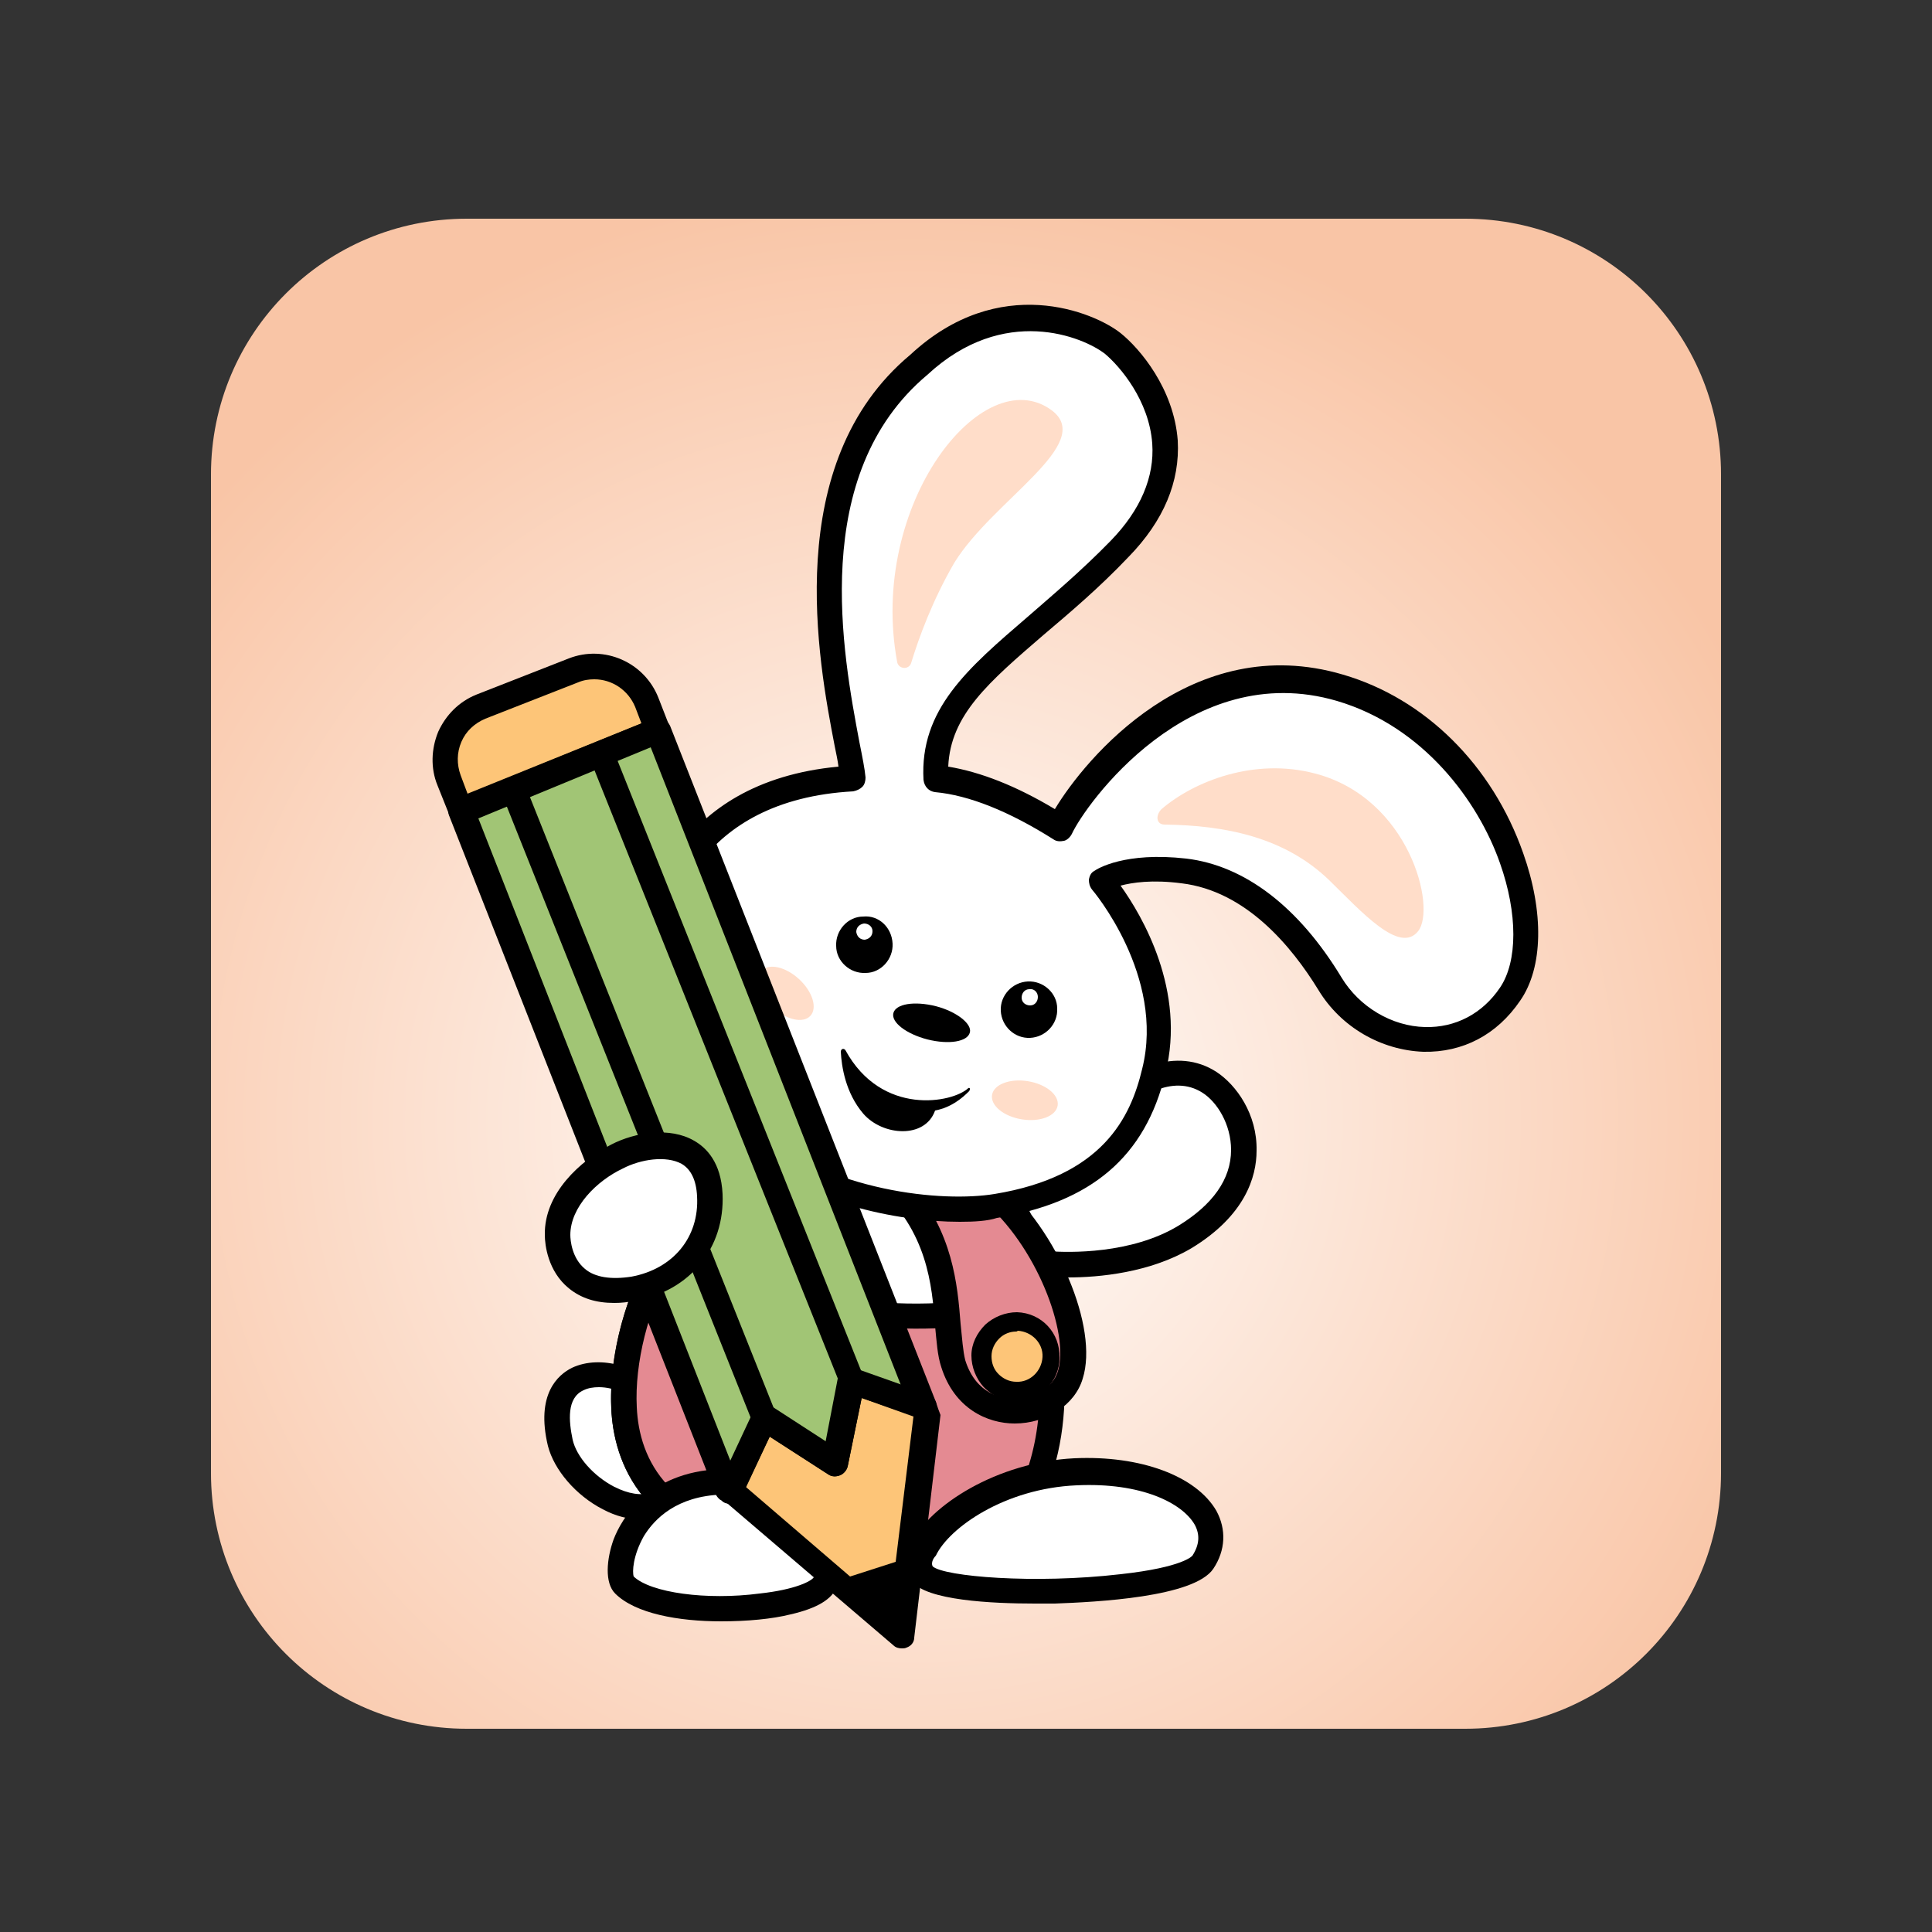 <?xml version="1.0" encoding="utf-8"?>
<!-- Generator: Adobe Illustrator 22.0.1, SVG Export Plug-In . SVG Version: 6.00 Build 0)  -->
<svg version="1.1" xmlns="http://www.w3.org/2000/svg" xmlns:xlink="http://www.w3.org/1999/xlink" x="0px" y="0px"
	 viewBox="0 0 250 250" style="enable-background:new 0 0 250 250;" xml:space="preserve">
<rect x="0" y="0" width="250" height="250" fill="#333333" stroke="none"/>
<style type="text/css">
	.st0{fill:url(#SVGID_1_);}
	.st1{fill:#FFFFFF;}
	.st2{fill:#E48A92;}
	.st3{fill:#FDC578;}
	.st4{fill:#FFDDC9;}
	.st5{fill:#A1C575;}
</style>
<g id="Layer_6">
</g>
<g id="Layer_5">
</g>
<g id="Layer_4">
</g>
<g id="Layer_3">
	<g>
		<radialGradient id="SVGID_1_" cx="118.358" cy="144.98" r="122.361" gradientUnits="userSpaceOnUse">
			<stop  offset="0" style="stop-color:#FFFFFF"/>
			<stop  offset="0.992" style="stop-color:#F9C5A6"/>
		</radialGradient>
		<path class="st0" d="M189.6,223.7H60.4c-18.3,0-33.1-14.8-33.1-33.1V61.4c0-18.3,14.8-33.1,33.1-33.1h129.2
			c18.3,0,33.1,14.8,33.1,33.1v129.2C222.7,208.9,207.9,223.7,189.6,223.7z"/>
		<g>
			<g>
				<path class="st1" d="M129.4,152.8c3.4,1.7,11.2-5.6,14.1-9.1c2.9-3.6,8.4-6.4,13-3.6c4.5,2.9,8.4,13-3.1,19.9
					c-7.9,4.8-18.7,3.4-18.7,3.4L129.4,152.8z"/>
				<path d="M138.2,165.3c-2.1,0-3.5-0.2-3.7-0.2c-0.6-0.1-1-0.4-1.3-0.9l-5.2-10.7c-0.3-0.6-0.2-1.4,0.3-1.9
					c0.5-0.5,1.3-0.6,1.9-0.3c1.8,0.9,8.3-4.1,12.1-8.7c3.6-4.4,10-7.2,15.1-3.9c2.6,1.7,5.3,5.5,5.2,10.2c0,3.4-1.5,8.4-8.4,12.6
					C148.8,164.7,142.2,165.3,138.2,165.3z M135.7,161.9c2.6,0.2,10.7,0.4,16.8-3.3c4.4-2.7,6.8-6,6.8-9.8c0-3.3-1.8-6.2-3.7-7.4
					c-3.9-2.5-8.6,0.6-10.8,3.2c-0.1,0.1-7.1,8.4-12.7,9.8L135.7,161.9z"/>
			</g>
			<g>
				<path class="st1" d="M84.1,180.9c-3.1-4-14.3-5.5-11.6,5.8c1.1,4.6,7.8,9.7,12.4,7.9C89.6,192.8,84.1,180.9,84.1,180.9z"/>
				<path d="M82.9,196.6c-1.6,0-3.2-0.4-4.9-1.3c-3.5-1.8-6.3-5.1-7.1-8.2c-1.6-6.7,1.3-9.2,3.1-10.1c3.8-1.8,9.1,0,11.3,2.9
					c0.1,0.1,0.1,0.2,0.2,0.3c0.4,0.9,4.1,9.2,2.4,13.5c-0.5,1.2-1.3,2-2.4,2.4C84.8,196.5,83.9,196.6,82.9,196.6z M77.5,179.5
					c-0.7,0-1.4,0.1-2,0.4c-2.2,1-1.9,4-1.4,6.4c0.5,2.2,2.7,4.7,5.4,6.1c1.8,0.9,3.5,1.2,4.8,0.7c0.2-0.1,0.4-0.2,0.6-0.6
					c0.9-2.2-0.9-7.7-2.2-10.7C81.7,180.5,79.5,179.5,77.5,179.5z"/>
			</g>
			<g>
				<path class="st1" d="M122,150.7c9.3,2.3,19.7,27.4,10.6,44.1c-4.3,5.5-12,7.3-30.8,5.4c-18.6-1.9-20.8-13.1-21.1-18.1
					c-0.5-9.1,4-20.5,9.4-24.8C100.2,149.3,122,150.7,122,150.7z"/>
				<path d="M114.2,202.6c-3.6,0-7.7-0.3-12.6-0.7c-18.9-1.9-22.2-13.1-22.5-19.6c-0.5-9.5,4.1-21.5,10-26.2c10.5-8.4,32.1-7.1,33-7
					c0.1,0,0.2,0,0.3,0c4.1,1,8.4,5.8,11.5,12.7c4,9.1,6.1,22.7,0.2,33.8c0,0.1-0.1,0.2-0.2,0.2
					C130.3,200.5,124.6,202.6,114.2,202.6z M118.2,152.3c-6.5,0-20,0.7-27,6.4c-5.1,4.1-9.2,15-8.8,23.4c0.3,6.7,4,14.9,19.6,16.5
					c19.6,2,25.8-0.3,29.3-4.6c5.3-10,3.2-22.8-0.3-30.8c-2.6-5.8-6.1-9.9-9.1-10.8C121.3,152.3,120,152.3,118.2,152.3z"/>
			</g>
			<g>
				<path class="st2" d="M86.3,161.8c-3.5,5.4-5.9,13.5-5.5,20.3c0.2,5,2.4,16.2,21.1,18.1c18.8,1.9,26.5,0.1,30.8-5.4
					c4.4-8.1,4.2-18.1,1.8-26.6C134,168.2,112.1,175.8,86.3,161.8z"/>
				<path d="M114.2,202.6c-3.6,0-7.7-0.3-12.6-0.7c-18.9-1.9-22.2-13.1-22.5-19.6c-0.3-6.9,1.9-15.3,5.8-21.3c0.5-0.7,1.4-1,2.2-0.6
					c19.9,10.9,37.6,8.7,46.3,6.4c0.7-0.2,0.9-0.2,1.3-0.2c0.6,0.1,1.2,0.6,1.3,1.2c2.8,10.1,2.1,20.2-2,27.8c0,0.1-0.1,0.2-0.2,0.2
					C130.3,200.5,124.6,202.6,114.2,202.6z M86.9,164c-3,5.3-4.8,12.4-4.5,18.1c0.3,6.7,4,14.9,19.6,16.5c19.6,2,25.8-0.3,29.3-4.6
					c3.4-6.4,4.2-15,2-23.7C124,172.4,106.6,174.2,86.9,164z"/>
			</g>
			<g>
				<path class="st1" d="M80.8,205.1c-1.6-1.6,0.4-12.8,12.6-13.3c10.4-0.4,15.2,8.1,13.5,13C105.6,208.5,85.6,209.9,80.8,205.1z"/>
				<path d="M93.3,209.8c-5.5,0-11.1-1-13.7-3.6v0c-1.4-1.4-1.1-4.5-0.2-7c1-2.6,4.4-8.7,13.8-9.1c5.4-0.2,10.3,1.9,13.1,5.8
					c2.2,3,3,6.6,2,9.4c-0.6,1.6-2.5,2.8-6,3.6C99.9,209.5,96.7,209.8,93.3,209.8z M82,204c2.2,2.1,9.4,3.1,16.3,2.2
					c4.6-0.5,6.7-1.6,7-2.1c0.6-1.7,0-4.2-1.5-6.3c-2.2-3-6-4.6-10.4-4.4c-5.8,0.2-8.7,3.1-10.1,5.4C81.9,201.3,81.8,203.4,82,204z
					 M82,204L82,204L82,204z M81.9,203.9L81.9,203.9L81.9,203.9z"/>
			</g>
			<g>
				<path class="st1" d="M119.3,203.7c-2.6-3.5,6.9-12.7,19.7-13.2c12.8-0.5,20.4,5.8,16.5,11.7
					C152.6,206.5,121.9,207.1,119.3,203.7z"/>
				<path d="M133.9,207.5c-5.5,0-14.1-0.4-15.9-2.9l0,0c-0.6-0.8-1.3-2.4-0.1-4.9c2.4-4.9,11.1-10.5,21.1-11
					c8.6-0.4,15.8,2.3,18.4,6.8c1.3,2.4,1.2,5.1-0.4,7.5c-2.5,3.7-15.2,4.3-20.5,4.5C135.7,207.5,134.9,207.5,133.9,207.5z
					 M120.7,202.7c1.5,1.3,13.1,2.3,24.3,1c8.2-0.9,9.3-2.4,9.3-2.4c0.9-1.4,1-2.7,0.3-4c-1.6-2.8-6.9-5.5-15.3-5.1
					c-9.3,0.4-16.5,5.5-18.2,9.1C120.6,201.8,120.5,202.4,120.7,202.7z"/>
			</g>
			<g>
				<g>
					<path class="st2" d="M114.6,152.2c9.5,8.6,7.2,19.1,8.8,24.2c2.7,8.7,13.4,7.2,15.2,1.4c1.8-5.8-3-17.7-10.3-23.9
						C122.5,149.1,114.6,152.2,114.6,152.2z"/>
					<path d="M131.3,184.2C131.3,184.2,131.3,184.2,131.3,184.2c-3.5,0-7.8-1.9-9.5-7.3c-0.5-1.5-0.6-3.3-0.8-5.3
						c-0.4-5.4-1-12.2-7.5-18.1c-0.4-0.4-0.6-1-0.5-1.5c0.1-0.6,0.5-1,1-1.2c0.4-0.1,8.9-3.4,15.3,2c7.5,6.3,12.9,19,10.8,25.6
						C139.1,181.8,135.4,184.2,131.3,184.2z M117.8,153.1c5.5,6.3,6.1,13.1,6.5,18.2c0.2,1.9,0.3,3.5,0.6,4.7c1.4,4.5,4.9,5,6.3,5
						c0,0,0,0,0,0c2.7,0,5.1-1.5,5.7-3.6c1.5-4.9-2.8-16.3-9.8-22.1C124.1,152.6,120.3,152.6,117.8,153.1z"/>
				</g>
				<g>
					<path class="st3" d="M136,175.7c-0.1,2.5-2.1,4.4-4.6,4.4c-2.5-0.1-4.4-2.1-4.4-4.6c0.1-2.5,2.1-4.4,4.6-4.4
						S136.1,173.2,136,175.7z"/>
					<path d="M131.5,181.3c-0.1,0-0.1,0-0.2,0c-1.5,0-2.9-0.7-4-1.8c-1-1.1-1.6-2.6-1.6-4.1c0-1.5,0.7-2.9,1.8-4
						c1.1-1,2.6-1.6,4.1-1.6c3.2,0.1,5.6,2.7,5.5,5.9v0C137.1,178.8,134.6,181.3,131.5,181.3z M131.5,172.3c-0.8,0-1.6,0.3-2.2,0.9
						c-0.6,0.6-1,1.4-1,2.3c0,0.9,0.3,1.7,0.9,2.3c0.6,0.6,1.4,1,2.3,1c1.8,0.1,3.3-1.4,3.4-3.2c0.1-1.8-1.4-3.3-3.2-3.4
						C131.6,172.3,131.5,172.3,131.5,172.3z"/>
				</g>
			</g>
			<g>
				<path class="st1" d="M84.8,123.5c-0.2-5,3.8-21.6,25.6-22.7c-0.7-7-10.4-37.8,8.5-53.5c10.8-10,22-5.2,25.2-2.7
					c3.3,2.6,12.9,14.1,0.8,26.6c-12.7,13.1-24.3,17.9-23.7,29.7c2.9,0.3,8.2,1.4,16.1,6.4c2.3-5.1,16.4-24,36.2-18.1
					s28.3,30.5,22,39.6c-6.3,9.1-18.4,6.7-23.3-1.4c-4.9-8.1-11.4-13.7-18.9-14.6c-7.5-0.9-10.7,1.3-10.7,1.3s10,11.6,6.8,24.6
					c-2,8.2-6.9,15.2-20.5,17.5C117.5,158,86,152.9,84.8,123.5L84.8,123.5z"/>
				<path d="M124.2,158.1c-8.1,0-20.1-2.4-29.1-9.7c-7.5-6.1-11.6-14.5-12-24.9c0,0,0,0,0,0c-0.2-5.8,4-22.3,25.4-24.3
					c-0.1-0.8-0.3-1.7-0.5-2.7c-2.1-10.9-7-36.6,9.8-50.6c11.5-10.7,23.8-5.5,27.2-2.8c2.5,2,6.9,7.2,7.4,13.9
					c0.3,5.3-1.8,10.4-6.4,15.1c-3.8,4-7.6,7.2-10.9,10c-7.2,6.2-12.1,10.4-12.4,17.1c4.2,0.7,8.8,2.5,13.8,5.5
					c3.9-6.5,17.7-23.2,37.3-17.4c10.6,3.1,19.3,11.7,23.3,23.1c2.7,7.6,2.6,14.8-0.4,19.1c-3,4.4-7.4,6.7-12.5,6.6
					c-5.5-0.2-10.7-3.2-13.6-8c-3.5-5.7-9.4-12.8-17.7-13.8c-3.8-0.5-6.4-0.1-7.9,0.3c2.8,3.9,8.5,13.6,5.8,24.3
					c-2.6,10.8-9.6,16.7-21.8,18.7C127.8,158,126.1,158.1,124.2,158.1z M86.4,123.4c0.4,9.4,4,17,10.8,22.5
					c10.3,8.4,24.8,9.7,31.5,8.6c14-2.3,17.6-9.9,19.1-16.2c3-12-6.4-23.1-6.5-23.2c-0.3-0.4-0.4-0.8-0.4-1.3
					c0.1-0.5,0.3-0.9,0.7-1.1c0.4-0.3,4-2.5,11.9-1.6c7.6,0.9,14.6,6.3,20.1,15.4c2.3,3.8,6.5,6.3,10.8,6.4c3.9,0.1,7.4-1.7,9.7-5.1
					c2.3-3.4,2.3-9.6,0-16.1c-2.8-8-9.9-17.7-21.1-21c-19.1-5.6-32.6,13.5-34.3,17.2c-0.2,0.4-0.6,0.8-1,0.9c-0.5,0.1-1,0.1-1.4-0.2
					c-5.7-3.6-10.9-5.7-15.3-6.1c-0.8-0.1-1.4-0.7-1.5-1.6c-0.5-9.1,5.7-14.4,13.5-21.1c3.2-2.8,6.9-5.9,10.7-9.8
					c3.9-4,5.7-8.3,5.4-12.6c-0.4-5.6-4.2-10-6.1-11.6c-2.8-2.2-13.1-6.5-23,2.7c-15.4,12.9-10.9,36.3-8.8,47.5
					c0.4,2,0.7,3.5,0.8,4.6c0,0.4-0.1,0.9-0.4,1.2c-0.3,0.3-0.7,0.5-1.2,0.6C90.2,103.5,86.2,118.3,86.4,123.4L86.4,123.4z"/>
			</g>
			<g>
				<g>
					<path d="M125.5,133.6c-0.3,1.2-2.7,1.6-5.5,0.9c-2.7-0.7-4.7-2.2-4.4-3.4c0.3-1.2,2.7-1.6,5.5-0.9
						C123.8,130.9,125.8,132.5,125.5,133.6z"/>
				</g>
				<g>
					<g>
						<path class="st4" d="M117.9,85.8c-0.3,0.9-1.6,0.8-1.8-0.1c-3.8-20.4,11.1-39.2,20-32.6c5.7,4.3-7.6,11.6-12.6,19.7
							C120.7,77.6,118.9,82.5,117.9,85.8z"/>
					</g>
					<g>
						<path class="st4" d="M150.7,106.7c-1.1,0-1.2-1.2-0.4-2c4.2-3.6,12-6.7,19.9-4.6c12.2,3.2,15.7,17.4,13.3,20.4
							c-2.4,3-7.3-2.5-11.5-6.6C166.2,108.3,158.5,106.8,150.7,106.7z"/>
					</g>
					<g>
						<path d="M125.3,140.8c-2,1.9-11.2,3.7-15.9-4.9c-0.2-0.3-0.6-0.2-0.6,0.2c0.1,1.9,0.6,5.3,2.9,8c2.5,2.9,8,3.3,9.3-0.4
							c2.1-0.4,3.5-1.6,4.4-2.5C125.6,140.9,125.5,140.7,125.3,140.8z"/>
					</g>
					<g>
						<g>
							<path d="M115.5,122.1c0.1,2-1.5,3.8-3.5,3.8c-2,0.1-3.8-1.5-3.8-3.5c-0.1-2,1.5-3.8,3.5-3.8
								C113.7,118.4,115.4,120,115.5,122.1z"/>
						</g>
						<g>
							<path class="st1" d="M112.9,120.5c0,0.6-0.4,1-1,1.1c-0.6,0-1-0.4-1.1-1c0-0.6,0.4-1,1-1.1
								C112.4,119.5,112.9,119.9,112.9,120.5z"/>
						</g>
					</g>
					<g>
						<g>
							<path d="M136.8,130.5c0.1,2-1.5,3.7-3.5,3.8c-2,0.1-3.7-1.5-3.8-3.5c-0.1-2,1.5-3.7,3.5-3.8
								C135,126.9,136.8,128.5,136.8,130.5z"/>
						</g>
						<g>
							<path class="st1" d="M134.3,129c0,0.6-0.4,1.1-1,1.1c-0.6,0-1.1-0.4-1.1-1c0-0.6,0.4-1.1,1-1.1
								C133.8,127.9,134.3,128.4,134.3,129z"/>
						</g>
					</g>
				</g>
			</g>
			<g>
				<g>
					<g>
						
							<ellipse transform="matrix(0.677 -0.736 0.736 0.677 -61.726 116.392)" class="st4" cx="101.7" cy="128.5" rx="2.5" ry="4.3"/>
					</g>
					<g>
						
							<ellipse transform="matrix(0.161 -0.987 0.987 0.161 -29.168 250.242)" class="st4" cx="132.5" cy="142.3" rx="2.5" ry="4.3"/>
					</g>
				</g>
			</g>
			<g>
				<polygon class="st3" points="110.2,178.8 108.1,189.4 98.9,183.5 94.5,192.9 116.5,211.7 119.9,182.9 119.5,182 				"/>
				<g>
					<g>
						<path class="st3" d="M83.7,90.9c-1.5-3.8-5.7-5.6-9.5-4.1l-12,4.7c-3.8,1.5-5.6,5.7-4.1,9.5l1.6,4l25.4-10.4L83.7,90.9z"/>
						<path d="M59.7,106.6c-0.2,0-0.4,0-0.6-0.1c-0.4-0.2-0.7-0.5-0.9-0.9l-1.6-4c-0.9-2.2-0.8-4.7,0.1-6.9c1-2.2,2.7-3.9,4.9-4.8
							l12-4.7c4.6-1.8,9.8,0.5,11.6,5.1l1.4,3.6c0.3,0.8-0.1,1.8-0.9,2.1l-25.4,10.4C60.1,106.5,59.9,106.6,59.7,106.6z M76.9,87.9
							c-0.7,0-1.4,0.1-2.1,0.4l-12,4.7c-1.4,0.6-2.5,1.6-3.1,3c-0.6,1.4-0.6,2.9-0.1,4.3l0.9,2.4L83,93.6l-0.8-2.1c0,0,0,0,0,0
							C81.3,89.3,79.2,87.9,76.9,87.9z"/>
					</g>
					<g>
						<polygon class="st5" points="85.2,94.5 59.7,104.9 94.2,192.7 94.5,192.9 98.9,183.5 108.1,189.4 110.2,178.8 119.5,182 
													"/>
						<path d="M94.5,194.6c-0.4,0-0.8-0.1-1.1-0.4l-0.3-0.2c-0.2-0.2-0.4-0.4-0.5-0.7l-34.5-87.8c-0.3-0.8,0.1-1.8,0.9-2.1L84.5,93
							c0.4-0.2,0.9-0.2,1.3,0c0.4,0.2,0.7,0.5,0.9,0.9l34.4,87.5c0.2,0.6,0.1,1.3-0.3,1.7c-0.4,0.5-1.1,0.6-1.7,0.4l-7.6-2.6
							l-1.8,8.8c-0.1,0.5-0.5,1-1,1.2c-0.5,0.2-1.1,0.2-1.5-0.1l-7.6-4.9l-3.6,7.7c-0.2,0.5-0.6,0.8-1.1,0.9
							C94.7,194.6,94.6,194.6,94.5,194.6z M61.9,105.9L94.5,189l2.9-6.2c0.2-0.4,0.6-0.8,1-0.9c0.5-0.1,0.9-0.1,1.3,0.2l7.1,4.6
							l1.6-8.3c0.1-0.5,0.4-0.9,0.8-1.1c0.4-0.2,0.9-0.3,1.4-0.1l6,2.1L84.2,96.7L61.9,105.9z"/>
					</g>
				</g>
				<g>
					<path d="M98.9,185.1c-0.7,0-1.3-0.4-1.5-1l-32.4-81.2c-0.3-0.8,0.1-1.8,0.9-2.1c0.8-0.3,1.8,0.1,2.1,0.9l32.4,81.2
						c0.3,0.8-0.1,1.8-0.9,2.1C99.3,185.1,99.1,185.1,98.9,185.1z"/>
				</g>
				<g>
					<path d="M110.4,180.6c-0.7,0-1.3-0.4-1.5-1L76.3,98.1c-0.3-0.8,0.1-1.8,0.9-2.1c0.8-0.3,1.8,0.1,2.1,0.9l32.5,81.4
						c0.3,0.8-0.1,1.8-0.9,2.1C110.8,180.6,110.6,180.6,110.4,180.6z"/>
				</g>
			</g>
			<path d="M121.4,182.3l-0.3-0.9c-0.2-0.4-0.5-0.8-1-1l-9.3-3.3c-0.4-0.2-0.9-0.1-1.4,0.1c-0.4,0.2-0.7,0.6-0.8,1.1l-1.6,8.3
				l-7.1-4.6c-0.4-0.3-0.9-0.3-1.3-0.2c-0.5,0.1-0.8,0.5-1,0.9l-4.4,9.4c-0.3,0.7-0.1,1.5,0.4,2l22,18.8c0.3,0.3,0.7,0.4,1.1,0.4
				c0.2,0,0.4,0,0.6-0.1c0.6-0.2,1-0.7,1-1.3l3.4-28.8C121.6,182.8,121.5,182.6,121.4,182.3z M99.6,185.9l7.6,4.9
				c0.5,0.3,1,0.3,1.5,0.1c0.5-0.2,0.9-0.7,1-1.2l1.8-8.8l6.7,2.4l-2.3,18.8L110,204l-13.5-11.6L99.6,185.9z"/>
			<g>
				<path class="st1" d="M72.2,159.8c-0.1-4.4,3.8-8.2,7.6-10.2c3.8-1.9,11.6-3,12,5.1c0.3,6.3-3.7,11-9.9,12.1
					C74.4,168.1,72.2,163.2,72.2,159.8z"/>
				<path d="M79.5,168.6c-2.4,0-4.3-0.6-5.9-1.9c-2.7-2.2-3.1-5.6-3.1-6.9l0,0c-0.1-5.4,4.6-9.6,8.6-11.7c3.1-1.6,7.6-2.3,10.7-0.5
					c1.6,0.9,3.5,2.8,3.7,6.9c0.3,7-4.2,12.5-11.2,13.8C81.3,168.5,80.4,168.6,79.5,168.6z M73.8,159.8c0,0.7,0.2,3,1.9,4.4
					c1.3,1.1,3.4,1.4,6,1c5.4-1,8.8-5.1,8.5-10.4c-0.1-2.1-0.8-3.5-2-4.2c-2-1.1-5.3-0.6-7.6,0.6C77.2,152.8,73.8,156.2,73.8,159.8
					L73.8,159.8z"/>
			</g>
		</g>
	</g>
</g>
<g id="Layer_2">
</g>
<g id="Layer_1">
</g>
</svg>

